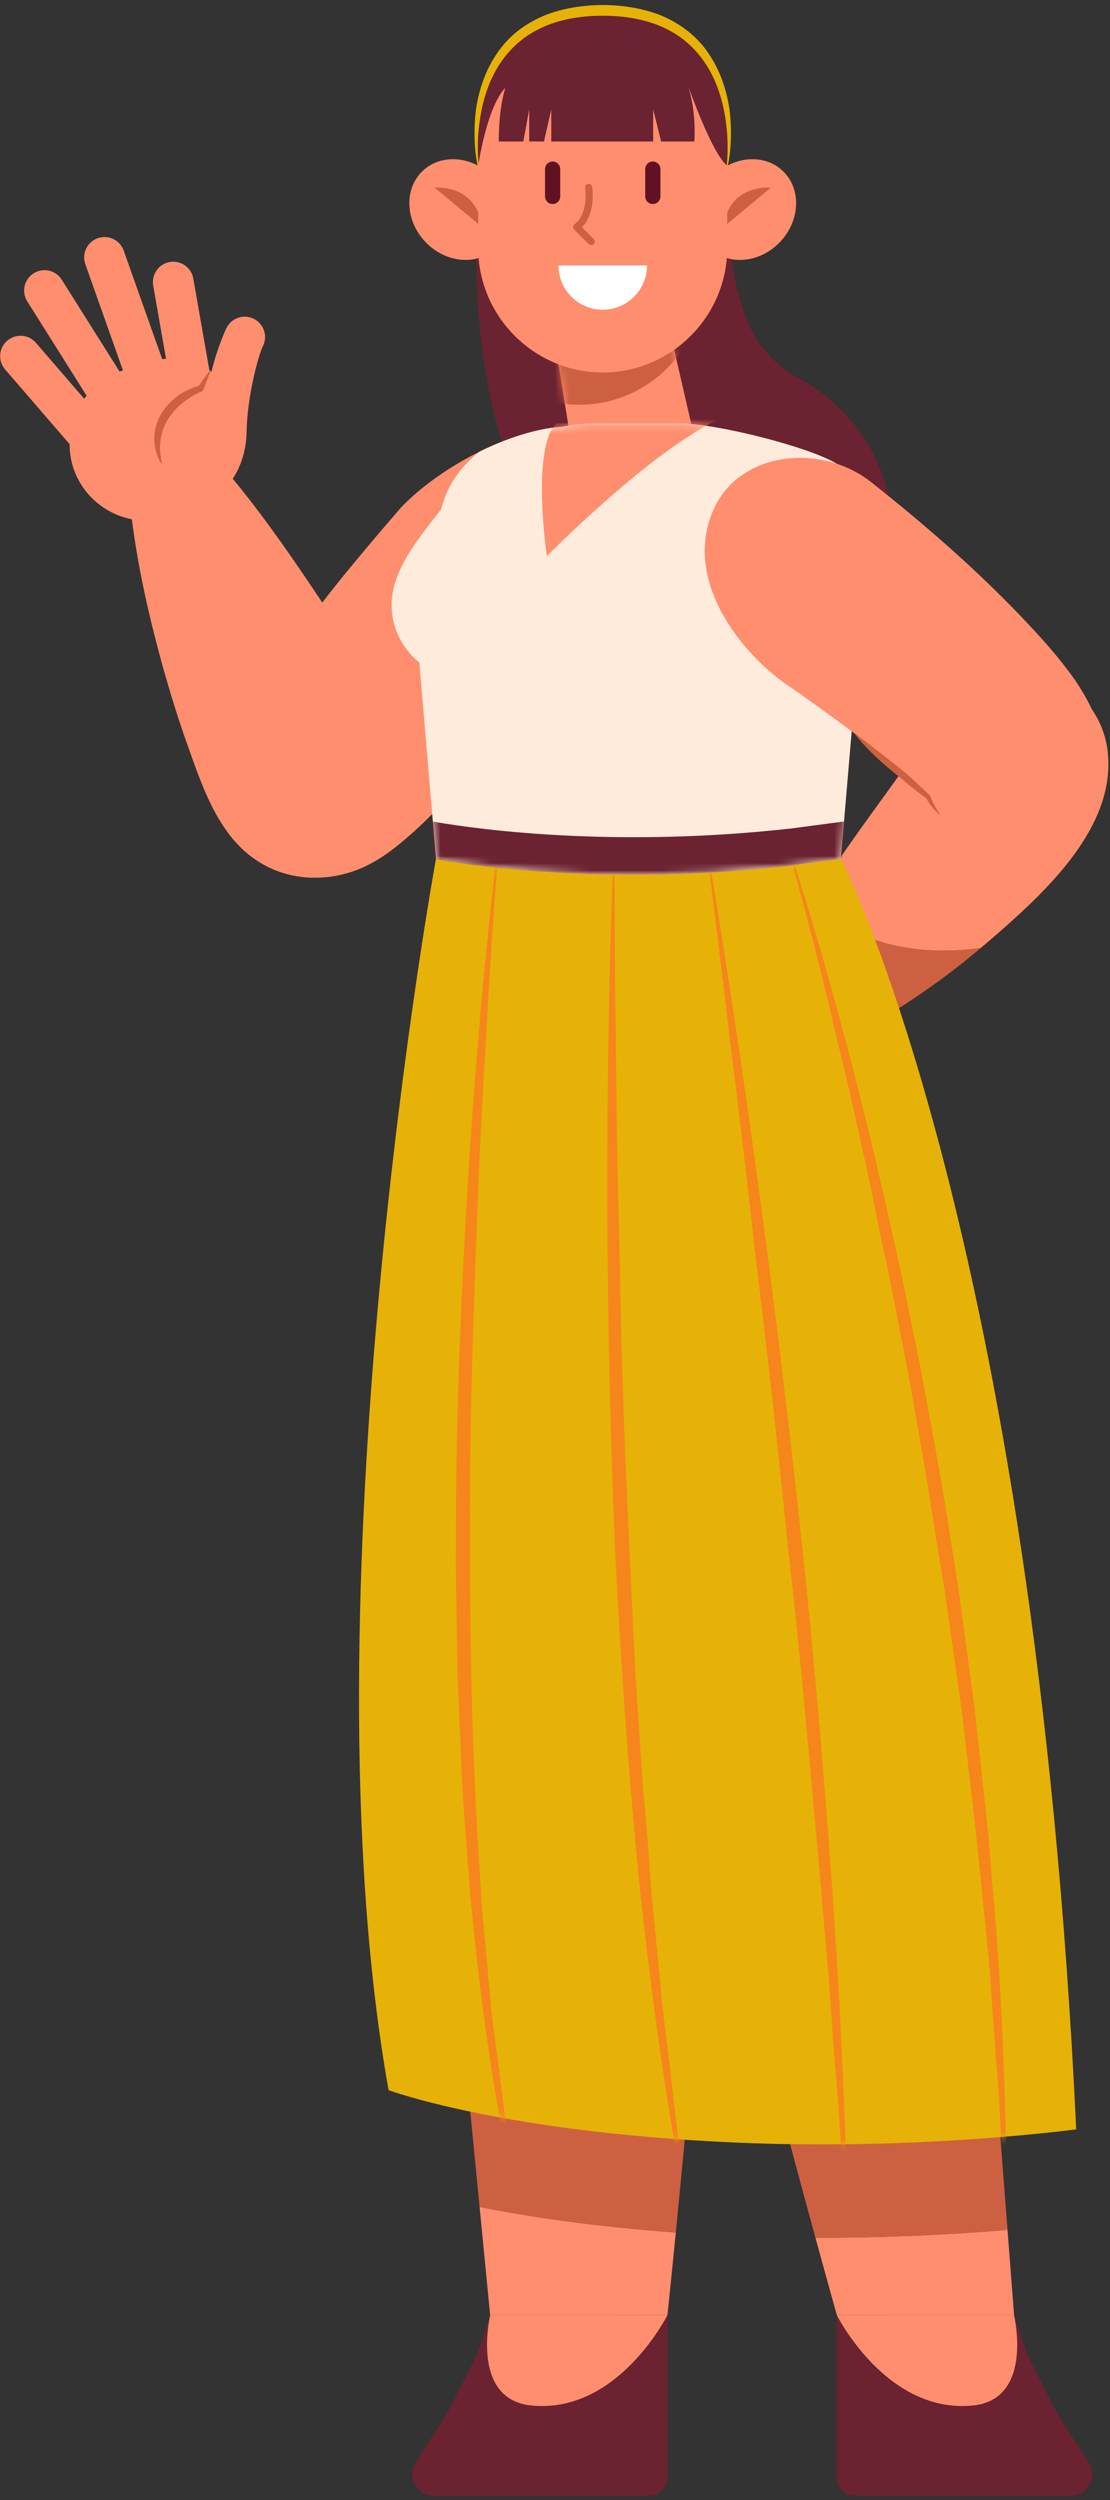 <svg width="155" height="349" viewBox="0 0 155 349" fill="none" xmlns="http://www.w3.org/2000/svg">
<rect x="0" y="0" width="155" height="349" fill="#333333" stroke="none"/>
<path d="M124.818 80.544H78.918C78.918 80.544 64.461 63.054 66.78 28.484H101.66C101.671 32.194 102.063 39.624 104.623 45.444C106.126 48.824 108.599 51.174 111.683 52.894C127.858 61.905 124.818 80.544 124.818 80.544Z" fill="#6B2231"/>
<path d="M154.65 104.715C154.49 103.435 154.13 102.155 153.55 100.915C151.19 95.825 145.64 92.785 140.08 93.505C134.82 94.195 130.71 97.935 129.3 102.715C128.28 104.265 126.94 106.285 126.35 107.135L120.55 115.165C118.92 117.445 117.28 119.775 115.7 122.175C115.35 122.695 115.01 123.215 114.67 123.745C114.22 124.435 113.77 125.135 113.32 125.845C117.24 129.645 124.58 134.005 136.93 132.355C137.33 132.025 137.72 131.685 138.12 131.345C139.46 130.195 140.9 128.945 142.35 127.595C148.93 121.525 155.799 113.624 154.65 104.715Z" fill="#FF8E6E"/>
<path d="M136.93 132.355C134.52 134.395 132.04 136.325 129.45 138.115C126.45 140.235 123.37 142.185 119.96 143.915C116.01 145.925 111.17 144.345 109.16 140.385C107.97 138.035 108.04 135.375 109.13 133.175L109.25 132.955C110.48 130.495 111.88 128.135 113.32 125.845C117.24 129.645 124.579 134.005 136.93 132.355Z" fill="#CE6042"/>
<path d="M78.395 59.583C71.342 60.084 61.683 64.966 56.06 70.779C56.06 70.779 48.936 78.951 44.998 84.126C44.847 83.896 44.699 83.668 44.548 83.437C40.708 77.688 36.716 71.893 32.138 66.394L32.056 66.295C30.413 64.351 27.85 63.251 25.136 63.593C20.871 64.129 17.849 68.022 18.386 72.286C19.298 79.536 20.901 86.444 22.804 93.332C23.789 96.761 24.822 100.185 26.047 103.616C27.622 108.029 29.163 112.77 32.04 116.532C33.576 118.541 35.563 120.201 37.875 121.244C41.855 123.041 46.486 122.896 50.47 121.186C53.043 120.082 55.277 118.322 57.361 116.481C59.223 114.835 60.578 113.418 61.962 112.006C64.631 109.175 67.016 106.428 69.271 103.591C71.527 100.767 73.661 97.906 75.662 94.961C77.664 91.998 79.544 89.05 81.247 85.795C84.171 80.191 85.019 59.112 78.395 59.583Z" fill="#FF8E6E"/>
<path d="M1.006 47.562C2.198 46.54 3.994 46.669 5.015 47.853L11.754 55.662C11.863 55.511 11.982 55.378 12.091 55.236L3.808 42.071C2.974 40.743 3.374 38.984 4.701 38.151C6.037 37.317 7.787 37.717 8.621 39.044L16.705 51.883C16.748 51.865 16.782 51.846 16.825 51.828L17.17 51.706L11.916 36.881C11.392 35.406 12.169 33.777 13.643 33.253C15.126 32.728 16.747 33.505 17.271 34.98L22.646 50.132C22.828 50.119 23.002 50.097 23.184 50.084L21.396 39.871C21.122 38.32 22.155 36.85 23.697 36.577C25.256 36.303 26.718 37.345 26.992 38.887L29.237 51.699C29.334 51.758 29.432 51.833 29.529 51.892C30.356 48.469 31.53 45.986 31.612 45.819C32.29 44.401 33.989 43.81 35.407 44.488C36.817 45.175 37.416 46.865 36.729 48.283C35.977 49.851 34.515 55.549 34.439 60.194C34.357 65.215 31.75 69.316 27.223 70.943L24.084 72.066C18.514 74.068 12.332 71.143 10.33 65.582C9.909 64.401 9.722 63.196 9.718 62.004L0.712 51.572C-0.315 50.379 -0.178 48.583 1.006 47.562Z" fill="#FF8E6E"/>
<path d="M22.466 64.653C21.939 63.682 21.535 62.561 21.544 61.371C21.519 60.777 21.622 60.183 21.745 59.588C21.944 59.022 22.107 58.422 22.438 57.911C22.579 57.64 22.746 57.388 22.93 57.15C23.11 56.908 23.275 56.652 23.493 56.447C23.903 56.009 24.353 55.622 24.819 55.266C25.794 54.589 26.806 54.092 27.993 53.809L27.544 54.237C27.81 53.813 28.066 53.384 28.375 52.977C28.674 52.566 28.953 52.147 29.303 51.757L29.317 51.741C29.339 51.716 29.378 51.714 29.402 51.736C29.421 51.754 29.427 51.781 29.418 51.804L28.323 54.554C28.314 54.576 28.297 54.592 28.277 54.601L28.272 54.603C26.328 55.399 24.579 56.759 23.462 58.535C23.166 58.971 22.976 59.463 22.767 59.944C22.633 60.451 22.454 60.95 22.422 61.479C22.253 62.524 22.402 63.586 22.587 64.625C22.593 64.659 22.571 64.691 22.537 64.697C22.51 64.702 22.484 64.688 22.472 64.666L22.466 64.653Z" fill="#CE6042"/>
<path d="M79.83 62.305L96.518 59.119L92.384 41.2L76.937 44.213L79.83 62.305Z" fill="#FF8E6E"/>
<mask id="mask0_170_7598" style="mask-type:luminance" maskUnits="userSpaceOnUse" x="76" y="41" width="21" height="22">
<path d="M79.83 62.305L96.518 59.119L92.384 41.2L76.937 44.213L79.83 62.305Z" fill="white"/>
</mask>
<g mask="url(#mask0_170_7598)">
<path d="M75.212 42.855L77.332 56.135C78.482 56.375 79.682 56.505 80.902 56.505C87.052 56.505 92.482 53.265 95.582 48.415L93.472 39.285L75.212 42.855Z" fill="#CE6042"/>
</g>
<path d="M108.972 33.728C106.166 36.723 101.754 37.148 99.116 34.678C96.479 32.207 96.615 27.776 99.421 24.781C102.227 21.786 106.639 21.361 109.277 23.831C111.914 26.302 111.778 30.733 108.972 33.728Z" fill="#FF8E6E"/>
<path d="M107.651 26.184C107.651 26.184 101.792 25.61 101.023 31.698L107.651 26.184Z" fill="#CE6042"/>
<path d="M59.357 33.728C62.163 36.723 66.575 37.148 69.213 34.678C71.85 32.207 71.714 27.776 68.908 24.781C66.102 21.786 61.69 21.361 59.052 23.831C56.415 26.302 56.551 30.733 59.357 33.728Z" fill="#FF8E6E"/>
<path d="M60.678 26.184C60.678 26.184 66.537 25.61 67.306 31.698L60.678 26.184Z" fill="#CE6042"/>
<path d="M84.164 52C93.727 52 101.55 44.176 101.55 34.614V19.814C101.55 10.251 93.726 2.428 84.164 2.428C74.601 2.428 66.777 10.252 66.777 19.814V34.614C66.778 44.176 74.602 52 84.164 52Z" fill="#FF8E6E"/>
<path d="M84.164 2.046C63.955 2.046 66.777 23.14 66.777 23.14C66.777 23.14 67.942 15.043 70.518 12.307H70.55C70.047 13.981 69.649 16.367 69.649 19.754H73.079L73.899 15.274V19.754H75.959L76.979 15.274V19.754H91.209V15.274L92.319 19.754H96.959C97.139 16.659 96.713 14.141 96.179 12.29H96.198C96.198 12.29 99.442 21.482 101.55 23.137C101.55 23.137 104.374 2.046 84.164 2.046Z" fill="#6B2231"/>
<path d="M101.477 23.127C101.739 20.524 101.594 17.869 101.072 15.304C100.54 12.747 99.58 10.242 98.001 8.154C97.218 7.11 96.293 6.177 95.258 5.385C94.216 4.598 93.052 3.991 91.847 3.496C89.406 2.563 86.777 2.191 84.164 2.195C81.55 2.19 78.921 2.563 76.481 3.497C75.276 3.993 74.113 4.6 73.07 5.387C72.035 6.18 71.11 7.113 70.327 8.157C68.748 10.245 67.789 12.75 67.257 15.307C66.735 17.872 66.591 20.526 66.853 23.129C66.857 23.17 66.827 23.207 66.786 23.211C66.748 23.215 66.712 23.186 66.704 23.149C66.42 21.846 66.292 20.517 66.268 19.179C66.236 17.841 66.306 16.494 66.483 15.148C66.902 12.478 67.79 9.796 69.393 7.462C70.185 6.295 71.156 5.228 72.278 4.341C73.401 3.452 74.659 2.755 75.96 2.186C78.601 1.123 81.417 0.722 84.163 0.696C86.909 0.718 89.725 1.124 92.367 2.182C94.979 3.282 97.382 5.083 98.938 7.457C100.542 9.792 101.428 12.475 101.849 15.145C102.026 16.491 102.095 17.839 102.062 19.177C102.038 20.515 101.91 21.845 101.624 23.147C101.617 23.188 101.578 23.215 101.537 23.209C101.501 23.203 101.475 23.165 101.477 23.127Z" fill="#E6B207"/>
<path d="M91.16 28.485C91.744 28.485 92.222 28.007 92.222 27.423V23.608C92.222 23.024 91.744 22.546 91.16 22.546C90.576 22.546 90.098 23.024 90.098 23.608V27.423C90.098 28.008 90.576 28.485 91.16 28.485Z" fill="#601222"/>
<path d="M77.169 28.485C77.753 28.485 78.231 28.007 78.231 27.423V23.608C78.231 23.024 77.753 22.546 77.169 22.546C76.585 22.546 76.107 23.024 76.107 23.608V27.423C76.108 28.008 76.586 28.485 77.169 28.485Z" fill="#601222"/>
<path d="M82.199 26.169C82.199 26.169 82.816 29.944 80.534 31.698L82.554 33.719" stroke="#CE6042" stroke-miterlimit="10" stroke-linecap="round" stroke-linejoin="round"/>
<path d="M77.987 37.057C77.987 40.469 80.753 43.235 84.165 43.235C87.577 43.235 90.343 40.469 90.343 37.057H77.987Z" fill="white"/>
<path d="M116.852 323.18V345.912C116.852 347.288 117.966 348.401 119.341 348.401H149.497C151.299 348.401 152.369 347.058 152.5 345.628C152.544 344.995 152.413 344.34 152.063 343.794C150.371 341.064 148.438 338.488 146.975 335.627C146.091 333.891 143.438 328.694 143.438 328.694L141.604 323.224C141.779 323.999 144.104 334.906 135.948 335.791C123.796 337.09 116.852 323.18 116.852 323.18Z" fill="#6B2231"/>
<path d="M135.95 335.794C123.8 337.094 116.85 323.184 116.85 323.184H141.59C141.59 323.184 141.59 323.194 141.6 323.224C141.6 323.244 141.61 323.264 141.62 323.294C141.88 324.504 143.91 334.924 135.95 335.794Z" fill="#FF8E6E"/>
<path d="M141.609 323.225H141.599C141.589 323.195 141.589 323.185 141.589 323.185H116.859C116.859 323.185 115.659 318.945 113.869 312.385C124.649 312.415 134.119 311.845 140.689 311.285L141.609 323.225Z" fill="#FF8E6E"/>
<path d="M140.69 311.285C134.12 311.845 124.65 312.415 113.87 312.385C112.19 306.265 109.99 298.125 107.75 289.555L139.19 291.905L140.69 311.285Z" fill="#CE6042"/>
<path d="M141.599 323.225L116.859 323.185H141.589C141.589 323.185 141.589 323.194 141.599 323.225Z" fill="#FF8E6E"/>
<path d="M93.199 323.18V345.912C93.199 347.288 92.085 348.401 90.71 348.401H60.554C58.752 348.401 57.682 347.058 57.551 345.628C57.507 344.995 57.638 344.34 57.988 343.794C59.68 341.064 61.613 338.488 63.076 335.627C63.96 333.891 66.613 328.694 66.613 328.694L68.447 323.224C68.272 323.999 65.947 334.906 74.103 335.791C86.255 337.09 93.199 323.18 93.199 323.18Z" fill="#6B2231"/>
<path d="M93.2 323.185C93.2 323.185 86.26 337.095 74.1 335.795C66.14 334.925 68.17 324.505 68.43 323.295C68.44 323.265 68.45 323.245 68.45 323.225C68.46 323.195 68.46 323.185 68.46 323.185H93.2Z" fill="#FF8E6E"/>
<path d="M94.369 311.655C93.689 318.575 93.199 323.185 93.199 323.185H68.459C68.459 323.185 68.459 323.195 68.449 323.225L66.969 308.085C73.52 309.395 82.64 310.805 94.369 311.655Z" fill="#FF8E6E"/>
<path d="M68.46 323.185H93.2L68.45 323.225C68.46 323.194 68.46 323.185 68.46 323.185Z" fill="#FF8E6E"/>
<path d="M96.52 288.715C95.78 297.125 94.99 305.345 94.37 311.655C82.64 310.805 73.52 309.395 66.97 308.085L64.84 286.345L96.52 288.715Z" fill="#CE6042"/>
<path d="M150.28 297.254C150.28 297.254 128.406 300.242 102.523 299.093C70.029 297.651 54.26 291.784 54.26 291.784C42.03 222.974 60.88 119.874 60.88 119.874C60.88 119.874 81.26 124.064 109.56 120.924L109.66 120.914L117.42 119.874C117.42 119.874 144.41 172.025 150.28 297.254Z" fill="#E6B207"/>
<mask id="mask1_170_7598" style="mask-type:luminance" maskUnits="userSpaceOnUse" x="50" y="119" width="101" height="181">
<path d="M150.28 297.254C150.28 297.254 128.406 300.242 102.523 299.093C70.029 297.651 54.26 291.784 54.26 291.784C42.03 222.974 60.88 119.874 60.88 119.874C60.88 119.874 81.26 124.064 109.56 120.924L109.66 120.914L117.42 119.874C117.42 119.874 144.41 172.025 150.28 297.254Z" fill="white"/>
</mask>
<g mask="url(#mask1_170_7598)">
<path d="M71.579 301.783L70.939 301.753C68.419 289.283 66.799 276.643 65.619 263.963L64.719 251.996C64.449 248.007 64.349 244.008 64.149 240.009L63.899 234.01L63.799 228.011C63.759 224.012 63.609 220.013 63.659 216.014C63.629 200.008 64.239 184.011 65.149 168.035C66.109 152.069 67.389 136.113 69.259 120.227L69.459 120.247C68.899 128.235 68.299 136.203 67.919 144.191L67.549 150.17L67.239 156.159C67.009 160.148 66.849 164.137 66.699 168.126C66.079 184.092 65.479 200.048 65.649 216.015C65.599 231.971 66.039 247.927 67.159 263.833C67.239 265.823 67.429 267.812 67.619 269.791L68.169 275.749L68.719 281.707L69.519 287.625L70.269 293.573L70.639 296.537C70.769 297.532 70.989 298.506 71.159 299.491C71.299 300.255 71.44 301.019 71.579 301.783Z" fill="#F6851B"/>
<path d="M95.379 302.637L94.789 302.617C92.529 289.896 90.819 277.085 89.419 264.254C87.809 248.459 86.699 232.613 85.909 216.757C85.229 200.901 84.879 185.026 84.809 169.15C84.769 153.274 84.969 137.068 85.599 121.212L85.799 121.222C85.869 129.16 85.829 137.419 86.009 145.356C86.059 153.284 86.169 161.222 86.369 169.14C86.619 177.068 86.649 184.996 86.949 192.913C87.159 200.841 87.559 208.749 87.909 216.666C88.299 224.574 88.599 232.492 89.179 240.399C89.449 244.348 89.649 248.307 90.029 252.245C90.389 256.184 90.679 260.133 90.959 264.092L92.099 275.908C92.299 277.877 92.449 279.857 92.709 281.826L93.449 287.714L94.119 293.622L94.469 296.576L94.909 299.51C95.069 300.547 95.23 301.592 95.379 302.637Z" fill="#F6851B"/>
<path d="M118.22 303.461L117.68 303.441C117.34 298.106 117.04 292.77 116.54 287.445C116.23 283.466 116.01 279.487 115.67 275.518L114.65 263.601C113.2 247.725 111.88 231.839 110.03 216.004C109.65 212.035 109.22 208.066 108.8 204.107C108.38 200.138 107.96 196.179 107.5 192.22C107.03 188.261 106.61 184.292 106.11 180.343L105.39 174.405L104.73 168.457C103.82 160.539 102.87 152.621 101.87 144.704C100.98 136.776 99.92 128.868 98.99 120.941L99.19 120.901C101.82 136.646 104.13 152.442 106.27 168.257C108.4 184.072 110.31 199.918 112.01 215.794C113.71 231.66 115.04 247.566 116.2 263.492C117.14 276.793 117.799 290.127 118.22 303.461Z" fill="#F6851B"/>
<path d="M140.579 304.265L140.079 304.245C139.989 302.587 139.899 300.929 139.829 299.271L139.529 293.202C139.419 291.182 139.209 289.163 139.059 287.143L138.199 275.035C137.859 271.006 137.399 266.987 137.009 262.957C136.249 254.909 135.219 246.88 134.309 238.852L132.599 226.845C132.299 224.845 132.049 222.836 131.719 220.846L130.719 214.858C129.549 206.86 128.099 198.902 126.679 190.944L124.339 179.037C123.969 177.047 123.489 175.088 123.089 173.109L121.879 167.161C121.079 163.192 120.149 159.253 119.299 155.304C118.409 151.355 117.439 147.426 116.509 143.488C114.669 135.6 112.619 127.763 110.489 119.946L110.679 119.876C115.639 135.32 119.749 151.015 123.399 166.81C124.269 170.769 125.199 174.718 126.029 178.677L128.469 190.594C129.949 198.562 131.469 206.53 132.689 214.548L133.649 220.547C133.969 222.557 134.209 224.566 134.489 226.576L136.109 238.624L137.429 250.722C137.639 252.732 137.899 254.751 138.059 256.771L138.549 262.83C139.839 276.603 140.339 290.428 140.579 304.265Z" fill="#F6851B"/>
</g>
<path d="M116.904 64.777C113.019 62.362 99.94 59.114 95.03 59.114H83.27C81.607 59.114 79.983 59.279 78.409 59.585C78.403 59.585 78.397 59.584 78.39 59.584C74.94 59.824 70.87 61.114 66.95 63.054C64.79 64.778 62.45 67.411 61.636 71.043C58.649 74.934 54.682 79.49 54.682 84.434C54.682 89.694 58.557 92.489 58.557 92.489L60.88 119.874C60.88 119.874 81.26 124.064 109.56 120.924L109.66 120.914L117.42 119.874L120.42 84.504C120.42 75.395 124.113 69.257 116.904 64.777Z" fill="#FFEBDB"/>
<mask id="mask2_170_7598" style="mask-type:luminance" maskUnits="userSpaceOnUse" x="54" y="59" width="68" height="64">
<path d="M116.904 64.777C113.019 62.362 99.94 59.114 95.03 59.114H83.27C81.607 59.114 79.983 59.279 78.409 59.585C78.403 59.585 78.397 59.584 78.39 59.584C74.94 59.824 70.87 61.114 66.95 63.054C64.79 64.778 62.45 67.411 61.636 71.043C58.649 74.934 54.682 79.49 54.682 84.434C54.682 89.694 58.557 92.489 58.557 92.489L60.88 119.874C60.88 119.874 81.26 124.064 109.56 120.924L109.66 120.914L117.42 119.874L120.42 84.504C120.42 75.395 124.113 69.257 116.904 64.777Z" fill="white"/>
</mask>
<g mask="url(#mask2_170_7598)">
<path d="M100.64 58.415C90.99 62.755 76.36 77.635 76.36 77.635C76.36 77.635 74.16 62.655 77.66 59.115L100.64 58.415Z" fill="#FF8E6E"/>
</g>
<mask id="mask3_170_7598" style="mask-type:luminance" maskUnits="userSpaceOnUse" x="54" y="59" width="68" height="64">
<path d="M116.904 64.777C113.019 62.362 99.94 59.114 95.03 59.114H83.27C81.607 59.114 79.983 59.279 78.409 59.585C78.403 59.585 78.397 59.584 78.39 59.584C74.94 59.824 70.87 61.114 66.95 63.054C64.79 64.778 62.45 67.411 61.636 71.043C58.649 74.934 54.682 79.49 54.682 84.434C54.682 89.694 58.557 92.489 58.557 92.489L60.88 119.874C60.88 119.874 81.26 124.064 109.56 120.924L109.66 120.914L117.42 119.874L120.42 84.504C120.42 75.395 124.113 69.257 116.904 64.777Z" fill="white"/>
</mask>
<g mask="url(#mask3_170_7598)">
<path d="M118.094 114.643L117.562 119.855L109.66 120.914L109.56 120.924C81.26 124.064 60.538 119.867 60.538 119.867L60.204 114.643C63.454 115.243 83.58 118.644 110.31 115.674L110.42 115.664L118.094 114.643Z" fill="#6B2231"/>
</g>
<path d="M154.183 104.755C153.704 100.824 151.676 97.001 149.349 93.88C147.926 91.972 146.605 90.431 145.3 88.978C138.138 81.07 130.07 73.972 121.712 67.358L121.623 67.286C121.293 67.026 120.949 66.778 120.592 66.543C113.668 61.979 103.365 63.332 99.79 70.815C95.053 80.731 103.461 91.376 110.385 95.941C111.582 96.73 116.953 100.586 119.409 102.446C121.863 104.295 124.277 106.145 126.364 107.935C127.404 108.818 128.35 109.695 129.02 110.352C129.233 110.553 129.558 110.87 129.8 111.09C131.896 116.369 137.356 119.771 143.246 119.003C147.835 118.405 151.816 115.267 153.476 110.947C154.26 108.911 154.435 106.818 154.183 104.755Z" fill="#FF8E6E"/>
<path d="M119.44 102.406L124.777 106.566C125.671 107.255 126.565 107.942 127.373 108.734C128.201 109.501 129.042 110.256 129.847 111.041C129.854 111.047 129.861 111.058 129.865 111.066C130.221 111.978 130.684 112.85 131.242 113.656C131.258 113.678 131.252 113.709 131.23 113.724C131.211 113.737 131.187 113.735 131.171 113.721L131.161 113.713C130.766 113.385 130.434 112.999 130.113 112.597C129.781 112.201 129.51 111.76 129.274 111.3L129.42 111.511C128.962 111.166 128.499 110.81 128.046 110.49L126.744 109.442C125.926 108.695 125.021 108.029 124.165 107.306C122.449 105.865 120.822 104.317 119.383 102.485L119.374 102.474C119.357 102.453 119.361 102.422 119.382 102.405C119.398 102.392 119.423 102.393 119.44 102.406Z" fill="#CE6042"/>
</svg>
